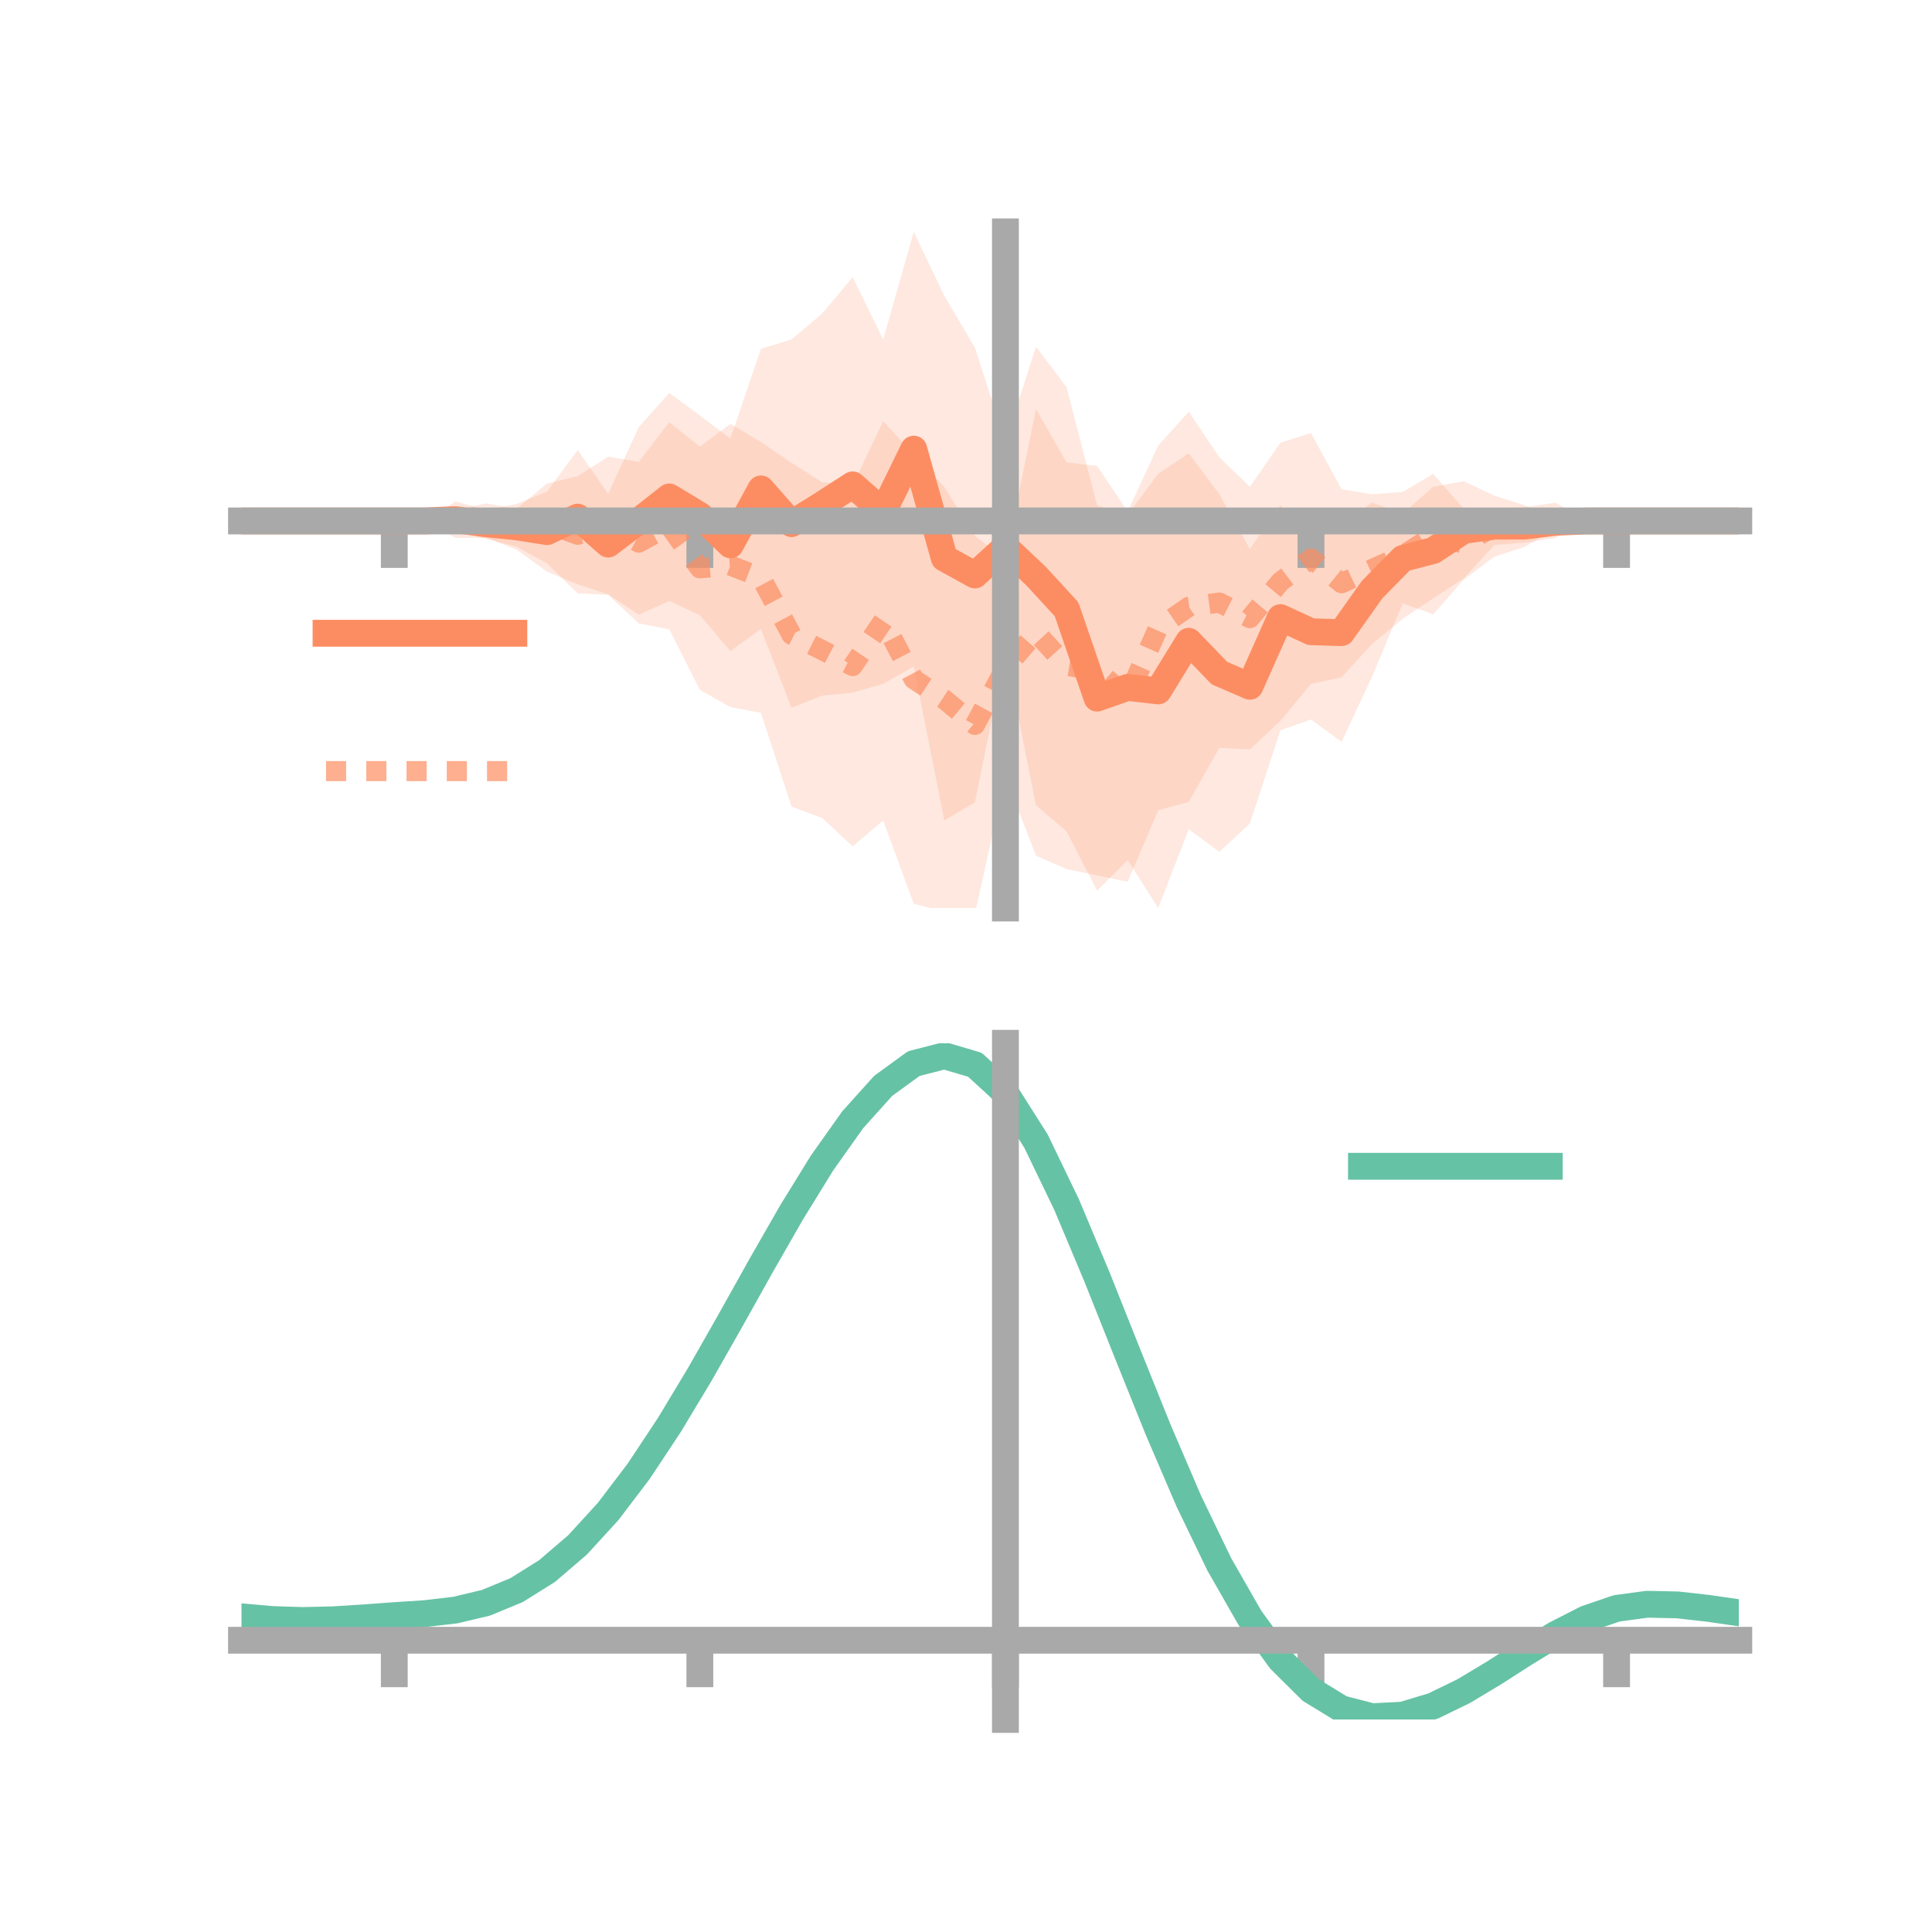<?xml version="1.0" encoding="utf-8" standalone="no"?>
<!DOCTYPE svg PUBLIC "-//W3C//DTD SVG 1.1//EN"
  "http://www.w3.org/Graphics/SVG/1.1/DTD/svg11.dtd">
<!-- Created with matplotlib (https://matplotlib.org/) -->
<svg height="144pt" version="1.1" viewBox="0 0 144 144" width="144pt" xmlns="http://www.w3.org/2000/svg" xmlns:xlink="http://www.w3.org/1999/xlink">
 <defs>
  <style type="text/css">*{stroke-linecap:butt;stroke-linejoin:round;}</style>
 </defs>
 <g id="figure_1">
  <g id="patch_1">
   <path d="M 0 144 
L 144 144 
L 144 0 
L 0 0 
z
" style="fill:none;"/>
  </g>
  <g id="axes_1">
   <g id="patch_2">
    <path d="M 18 67.68 
L 129.6 67.68 
L 129.6 17.28 
L 18 17.28 
z
" style="fill:none;"/>
   </g>
   <g id="PolyCollection_1">
    <path clip-path="url(#p62e66719de)" d="M 18 38.828 
L 18 38.828 
L 20.278 38.828 
L 22.555 38.828 
L 24.833 38.828 
L 27.11 38.828 
L 29.388 38.828 
L 31.665 38.828 
L 33.943 37.377 
L 36.22 37.995 
L 38.498 37.568 
L 40.776 36.64 
L 43.053 33.539 
L 45.331 36.811 
L 47.608 31.839 
L 49.886 29.29 
L 52.163 30.968 
L 54.441 32.694 
L 56.718 25.999 
L 58.996 25.302 
L 61.273 23.381 
L 63.551 20.659 
L 65.829 25.307 
L 68.106 17.28 
L 70.384 22.054 
L 72.661 25.911 
L 74.939 32.946 
L 77.216 25.843 
L 79.494 28.858 
L 81.771 37.681 
L 84.049 38.366 
L 86.327 35.317 
L 88.604 33.79 
L 90.882 36.837 
L 93.159 40.923 
L 95.437 37.641 
L 97.714 40.547 
L 99.992 39.009 
L 102.269 37.46 
L 104.547 38.284 
L 106.824 36.283 
L 109.102 35.87 
L 111.38 36.942 
L 113.657 37.671 
L 115.935 38.477 
L 118.212 38.821 
L 120.49 38.828 
L 122.767 38.828 
L 125.045 38.828 
L 127.322 38.828 
L 129.6 38.828 
L 129.6 38.828 
L 129.6 38.828 
L 127.322 38.828 
L 125.045 38.828 
L 122.767 38.828 
L 120.49 38.828 
L 118.212 38.838 
L 115.935 39.381 
L 113.657 40.752 
L 111.38 41.493 
L 109.102 43.194 
L 106.824 45.784 
L 104.547 44.969 
L 102.269 50.431 
L 99.992 55.299 
L 97.714 53.624 
L 95.437 54.426 
L 93.159 61.377 
L 90.882 63.493 
L 88.604 61.808 
L 86.327 67.68 
L 84.049 64.1 
L 81.771 66.386 
L 79.494 61.961 
L 77.216 60.02 
L 74.939 48.611 
L 72.661 59.798 
L 70.384 61.148 
L 68.106 49.676 
L 65.829 50.969 
L 63.551 51.621 
L 61.273 51.846 
L 58.996 52.753 
L 56.718 46.882 
L 54.441 48.52 
L 52.163 45.855 
L 49.886 44.788 
L 47.608 45.814 
L 45.331 44.295 
L 43.053 43.549 
L 40.776 42.613 
L 38.498 40.964 
L 36.22 40.08 
L 33.943 40.082 
L 31.665 38.828 
L 29.388 38.828 
L 27.11 38.828 
L 24.833 38.828 
L 22.555 38.828 
L 20.278 38.828 
L 18 38.828 
z
" style="fill:#fc8d62;fill-opacity:0.2;"/>
   </g>
   <g id="PolyCollection_2">
    <path clip-path="url(#p62e66719de)" d="M 18 38.828 
L 18 38.828 
L 20.278 38.828 
L 22.555 38.828 
L 24.833 38.828 
L 27.11 38.828 
L 29.388 38.828 
L 31.665 38.827 
L 33.943 37.998 
L 36.22 37.521 
L 38.498 37.925 
L 40.776 36.039 
L 43.053 35.488 
L 45.331 34.043 
L 47.608 34.427 
L 49.886 31.47 
L 52.163 33.298 
L 54.441 31.597 
L 56.718 32.953 
L 58.996 34.497 
L 61.273 35.943 
L 63.551 36.206 
L 65.829 31.397 
L 68.106 33.887 
L 70.384 36.3 
L 72.661 39.948 
L 74.939 41.679 
L 77.216 30.491 
L 79.494 34.466 
L 81.771 34.728 
L 84.049 38.128 
L 86.327 33.211 
L 88.604 30.689 
L 90.882 34.086 
L 93.159 36.284 
L 95.437 32.996 
L 97.714 32.28 
L 99.992 36.468 
L 102.269 36.84 
L 104.547 36.666 
L 106.824 35.324 
L 109.102 37.932 
L 111.38 37.863 
L 113.657 37.807 
L 115.935 37.465 
L 118.212 38.761 
L 120.49 38.828 
L 122.767 38.828 
L 125.045 38.828 
L 127.322 38.828 
L 129.6 38.828 
L 129.6 38.828 
L 129.6 38.828 
L 127.322 38.828 
L 125.045 38.828 
L 122.767 38.828 
L 120.49 38.828 
L 118.212 38.917 
L 115.935 40.089 
L 113.657 40.442 
L 111.38 40.622 
L 109.102 43.098 
L 106.824 44.591 
L 104.547 46.121 
L 102.269 47.988 
L 99.992 50.474 
L 97.714 50.973 
L 95.437 53.722 
L 93.159 55.857 
L 90.882 55.742 
L 88.604 59.768 
L 86.327 60.391 
L 84.049 65.724 
L 81.771 65.244 
L 79.494 64.776 
L 77.216 63.779 
L 74.939 57.881 
L 72.661 68.107 
L 70.384 67.949 
L 68.106 67.358 
L 65.829 61.158 
L 63.551 63.078 
L 61.273 60.964 
L 58.996 60.125 
L 56.718 53.128 
L 54.441 52.705 
L 52.163 51.416 
L 49.886 46.907 
L 47.608 46.461 
L 45.331 44.34 
L 43.053 44.224 
L 40.776 41.991 
L 38.498 40.747 
L 36.22 40.157 
L 33.943 39.646 
L 31.665 38.829 
L 29.388 38.828 
L 27.11 38.828 
L 24.833 38.828 
L 22.555 38.828 
L 20.278 38.828 
L 18 38.828 
z
" style="fill:#fc8d62;fill-opacity:0.2;"/>
   </g>
   <g id="matplotlib.axis_1">
    <g id="xtick_1">
     <g id="line2d_1">
      <defs>
       <path d="M 0 0 
L 0 3.5 
" id="m3f635a16d7" style="stroke:#a9a9a9;stroke-width:2;"/>
      </defs>
      <g>
       <use style="fill:#a9a9a9;stroke:#a9a9a9;stroke-width:2;" x="29.388" xlink:href="#m3f635a16d7" y="38.828"/>
      </g>
     </g>
    </g>
    <g id="xtick_2">
     <g id="line2d_2">
      <g>
       <use style="fill:#a9a9a9;stroke:#a9a9a9;stroke-width:2;" x="52.163" xlink:href="#m3f635a16d7" y="38.828"/>
      </g>
     </g>
    </g>
    <g id="xtick_3">
     <g id="line2d_3">
      <g>
       <use style="fill:#a9a9a9;stroke:#a9a9a9;stroke-width:2;" x="74.939" xlink:href="#m3f635a16d7" y="38.828"/>
      </g>
     </g>
    </g>
    <g id="xtick_4">
     <g id="line2d_4">
      <g>
       <use style="fill:#a9a9a9;stroke:#a9a9a9;stroke-width:2;" x="97.714" xlink:href="#m3f635a16d7" y="38.828"/>
      </g>
     </g>
    </g>
    <g id="xtick_5">
     <g id="line2d_5">
      <g>
       <use style="fill:#a9a9a9;stroke:#a9a9a9;stroke-width:2;" x="120.49" xlink:href="#m3f635a16d7" y="38.828"/>
      </g>
     </g>
    </g>
   </g>
   <g id="matplotlib.axis_2"/>
   <g id="line2d_6">
    <path clip-path="url(#p62e66719de)" d="M 18 38.828 
L 20.278 38.828 
L 22.555 38.828 
L 24.833 38.828 
L 27.11 38.828 
L 29.388 38.828 
L 31.665 38.828 
L 33.943 38.729 
L 36.22 39.037 
L 38.498 39.266 
L 40.776 39.626 
L 43.053 38.544 
L 45.331 40.553 
L 47.608 38.827 
L 49.886 37.039 
L 52.163 38.412 
L 54.441 40.607 
L 56.718 36.441 
L 58.996 39.027 
L 61.273 37.614 
L 63.551 36.14 
L 65.829 38.138 
L 68.106 33.478 
L 70.384 41.601 
L 72.661 42.855 
L 74.939 40.779 
L 77.216 42.932 
L 79.494 45.41 
L 81.771 52.033 
L 84.049 51.233 
L 86.327 51.498 
L 88.604 47.799 
L 90.882 50.165 
L 93.159 51.15 
L 95.437 46.033 
L 97.714 47.086 
L 99.992 47.154 
L 102.269 43.946 
L 104.547 41.627 
L 106.824 41.033 
L 109.102 39.532 
L 111.38 39.218 
L 113.657 39.211 
L 115.935 38.929 
L 118.212 38.83 
L 120.49 38.828 
L 122.767 38.828 
L 125.045 38.828 
L 127.322 38.828 
L 129.6 38.828 
" style="fill:none;stroke:#fc8d62;stroke-linecap:square;stroke-width:2;"/>
   </g>
   <g id="line2d_7">
    <path clip-path="url(#p62e66719de)" d="M 18 38.828 
L 20.278 38.828 
L 22.555 38.828 
L 24.833 38.828 
L 27.11 38.828 
L 29.388 38.828 
L 31.665 38.828 
L 33.943 38.822 
L 36.22 38.839 
L 38.498 39.336 
L 40.776 39.015 
L 43.053 39.856 
L 45.331 39.191 
L 47.608 40.444 
L 49.886 39.189 
L 52.163 42.357 
L 54.441 42.151 
L 56.718 43.041 
L 58.996 47.311 
L 61.273 48.453 
L 63.551 49.642 
L 65.829 46.277 
L 68.106 50.623 
L 70.384 52.125 
L 72.661 54.028 
L 74.939 49.78 
L 77.216 47.135 
L 79.494 49.621 
L 81.771 49.986 
L 84.049 51.926 
L 86.327 46.801 
L 88.604 45.228 
L 90.882 44.914 
L 93.159 46.07 
L 95.437 43.359 
L 97.714 41.626 
L 99.992 43.471 
L 102.269 42.414 
L 104.547 41.394 
L 106.824 39.958 
L 109.102 40.515 
L 111.38 39.242 
L 113.657 39.125 
L 115.935 38.777 
L 118.212 38.839 
L 120.49 38.828 
L 122.767 38.828 
L 125.045 38.828 
L 127.322 38.828 
L 129.6 38.828 
" style="fill:none;stroke:#fc8d62;stroke-dasharray:1.5,1.5;stroke-dashoffset:0;stroke-opacity:0.7;stroke-width:1.5;"/>
   </g>
   <g id="patch_3">
    <path d="M 74.939 67.68 
L 74.939 17.28 
" style="fill:none;stroke:#a9a9a9;stroke-linecap:square;stroke-linejoin:miter;stroke-width:2;"/>
   </g>
   <g id="patch_4">
    <path d="M 129.6 67.68 
L 129.6 17.28 
" style="fill:none;"/>
   </g>
   <g id="patch_5">
    <path d="M 18 38.828 
L 129.6 38.828 
" style="fill:none;stroke:#a9a9a9;stroke-linecap:square;stroke-linejoin:miter;stroke-width:2;"/>
   </g>
   <g id="patch_6">
    <path d="M 18 17.28 
L 129.6 17.28 
" style="fill:none;"/>
   </g>
   <g id="legend_1">
    <g id="line2d_8">
     <path d="M 24.3 47.2 
L 38.3 47.2 
" style="fill:none;stroke:#fc8d62;stroke-linecap:square;stroke-width:2;"/>
    </g>
    <g id="line2d_9"/>
    <g id="text_1">
     <!--   -->
     <g transform="translate(43.9 49.65)scale(0.07 -0.07)">
      <defs>
       <path id="DejaVuSans-32"/>
      </defs>
      <use xlink:href="#DejaVuSans-32"/>
     </g>
    </g>
    <g id="line2d_10">
     <path d="M 24.3 57.474 
L 38.3 57.474 
" style="fill:none;stroke:#fc8d62;stroke-dasharray:1.5,1.5;stroke-dashoffset:0;stroke-opacity:0.7;stroke-width:1.5;"/>
    </g>
    <g id="line2d_11"/>
    <g id="text_2">
     <!--   -->
     <g transform="translate(43.9 59.924)scale(0.07 -0.07)">
      <use xlink:href="#DejaVuSans-32"/>
     </g>
    </g>
   </g>
  </g>
  <g id="axes_2">
   <g id="patch_7">
    <path d="M 18 128.16 
L 129.6 128.16 
L 129.6 77.76 
L 18 77.76 
z
" style="fill:none;"/>
   </g>
   <g id="PolyCollection_3">
    <path clip-path="url(#p1c17dd6648)" d="M 18 120.548 
L 18 120.465 
L 20.278 120.677 
L 22.555 120.751 
L 24.833 120.691 
L 27.11 120.538 
L 29.388 120.363 
L 31.665 120.209 
L 33.943 119.937 
L 36.22 119.389 
L 38.498 118.438 
L 40.776 116.993 
L 43.053 115.004 
L 45.331 112.461 
L 47.608 109.395 
L 49.886 105.875 
L 52.163 102.001 
L 54.441 97.902 
L 56.718 93.734 
L 58.996 89.67 
L 61.273 85.901 
L 63.551 82.624 
L 65.829 80.041 
L 68.106 78.355 
L 70.384 77.76 
L 72.661 78.442 
L 74.939 80.568 
L 77.216 84.216 
L 79.494 89.009 
L 81.771 94.511 
L 84.049 100.314 
L 86.327 106.061 
L 88.604 111.452 
L 90.882 116.253 
L 93.159 120.296 
L 95.437 123.477 
L 97.714 125.756 
L 99.992 127.156 
L 102.269 127.747 
L 104.547 127.637 
L 106.824 126.961 
L 109.102 125.871 
L 111.38 124.526 
L 113.657 123.089 
L 115.935 121.721 
L 118.212 120.573 
L 120.49 119.797 
L 122.767 119.491 
L 125.045 119.547 
L 127.322 119.811 
L 129.6 120.153 
L 129.6 120.26 
L 129.6 120.26 
L 127.322 119.942 
L 125.045 119.696 
L 122.767 119.651 
L 120.49 119.962 
L 118.212 120.749 
L 115.935 121.926 
L 113.657 123.339 
L 111.38 124.826 
L 109.102 126.217 
L 106.824 127.342 
L 104.547 128.04 
L 102.269 128.16 
L 99.992 127.577 
L 97.714 126.197 
L 95.437 123.966 
L 93.159 120.873 
L 90.882 116.954 
L 88.604 112.305 
L 86.327 107.084 
L 84.049 101.513 
L 81.771 95.882 
L 79.494 90.539 
L 77.216 85.882 
L 74.939 82.337 
L 72.661 80.277 
L 70.384 79.619 
L 68.106 80.195 
L 65.829 81.823 
L 63.551 84.308 
L 61.273 87.457 
L 58.996 91.071 
L 56.718 94.961 
L 54.441 98.946 
L 52.163 102.859 
L 49.886 106.556 
L 47.608 109.915 
L 45.331 112.844 
L 43.053 115.281 
L 40.776 117.199 
L 38.498 118.604 
L 36.22 119.536 
L 33.943 120.073 
L 31.665 120.335 
L 29.388 120.476 
L 27.11 120.635 
L 24.833 120.769 
L 22.555 120.816 
L 20.278 120.743 
L 18 120.548 
z
" style="fill:#66c2a5;fill-opacity:0.2;"/>
   </g>
   <g id="matplotlib.axis_3">
    <g id="xtick_6">
     <g id="line2d_12">
      <g>
       <use style="fill:#a9a9a9;stroke:#a9a9a9;stroke-width:2;" x="29.388" xlink:href="#m3f635a16d7" y="122.254"/>
      </g>
     </g>
    </g>
    <g id="xtick_7">
     <g id="line2d_13">
      <g>
       <use style="fill:#a9a9a9;stroke:#a9a9a9;stroke-width:2;" x="52.163" xlink:href="#m3f635a16d7" y="122.254"/>
      </g>
     </g>
    </g>
    <g id="xtick_8">
     <g id="line2d_14">
      <g>
       <use style="fill:#a9a9a9;stroke:#a9a9a9;stroke-width:2;" x="74.939" xlink:href="#m3f635a16d7" y="122.254"/>
      </g>
     </g>
    </g>
    <g id="xtick_9">
     <g id="line2d_15">
      <g>
       <use style="fill:#a9a9a9;stroke:#a9a9a9;stroke-width:2;" x="97.714" xlink:href="#m3f635a16d7" y="122.254"/>
      </g>
     </g>
    </g>
    <g id="xtick_10">
     <g id="line2d_16">
      <g>
       <use style="fill:#a9a9a9;stroke:#a9a9a9;stroke-width:2;" x="120.49" xlink:href="#m3f635a16d7" y="122.254"/>
      </g>
     </g>
    </g>
   </g>
   <g id="matplotlib.axis_4"/>
   <g id="line2d_17">
    <path clip-path="url(#p1c17dd6648)" d="M 18 120.507 
L 20.278 120.71 
L 22.555 120.783 
L 24.833 120.73 
L 27.11 120.586 
L 29.388 120.42 
L 31.665 120.272 
L 33.943 120.005 
L 36.22 119.462 
L 38.498 118.521 
L 40.776 117.096 
L 43.053 115.143 
L 45.331 112.652 
L 47.608 109.655 
L 49.886 106.215 
L 52.163 102.43 
L 54.441 98.424 
L 56.718 94.348 
L 58.996 90.371 
L 61.273 86.679 
L 63.551 83.466 
L 65.829 80.932 
L 68.106 79.275 
L 70.384 78.689 
L 72.661 79.359 
L 74.939 81.453 
L 77.216 85.049 
L 79.494 89.774 
L 81.771 95.197 
L 84.049 100.914 
L 86.327 106.572 
L 88.604 111.879 
L 90.882 116.604 
L 93.159 120.584 
L 95.437 123.721 
L 97.714 125.977 
L 99.992 127.367 
L 102.269 127.953 
L 104.547 127.838 
L 106.824 127.152 
L 109.102 126.044 
L 111.38 124.676 
L 113.657 123.214 
L 115.935 121.823 
L 118.212 120.661 
L 120.49 119.88 
L 122.767 119.571 
L 125.045 119.621 
L 127.322 119.877 
L 129.6 120.206 
" style="fill:none;stroke:#66c2a5;stroke-linecap:square;stroke-width:2;"/>
   </g>
   <g id="patch_8">
    <path d="M 74.939 128.16 
L 74.939 77.76 
" style="fill:none;stroke:#a9a9a9;stroke-linecap:square;stroke-linejoin:miter;stroke-width:2;"/>
   </g>
   <g id="patch_9">
    <path d="M 129.6 128.16 
L 129.6 77.76 
" style="fill:none;"/>
   </g>
   <g id="patch_10">
    <path d="M 18 122.254 
L 129.6 122.254 
" style="fill:none;stroke:#a9a9a9;stroke-linecap:square;stroke-linejoin:miter;stroke-width:2;"/>
   </g>
   <g id="patch_11">
    <path d="M 18 77.76 
L 129.6 77.76 
" style="fill:none;"/>
   </g>
   <g id="legend_2">
    <g id="line2d_18">
     <path d="M 101.475 86.929 
L 115.475 86.929 
" style="fill:none;stroke:#66c2a5;stroke-linecap:square;stroke-width:2;"/>
    </g>
    <g id="line2d_19"/>
    <g id="text_3">
     <!--   -->
     <g transform="translate(121.075 89.379)scale(0.07 -0.07)">
      <use xlink:href="#DejaVuSans-32"/>
     </g>
    </g>
   </g>
  </g>
 </g>
 <defs>
  <clipPath id="p62e66719de">
   <rect height="50.4" width="111.6" x="18" y="17.28"/>
  </clipPath>
  <clipPath id="p1c17dd6648">
   <rect height="50.4" width="111.6" x="18" y="77.76"/>
  </clipPath>
 </defs>
</svg>
